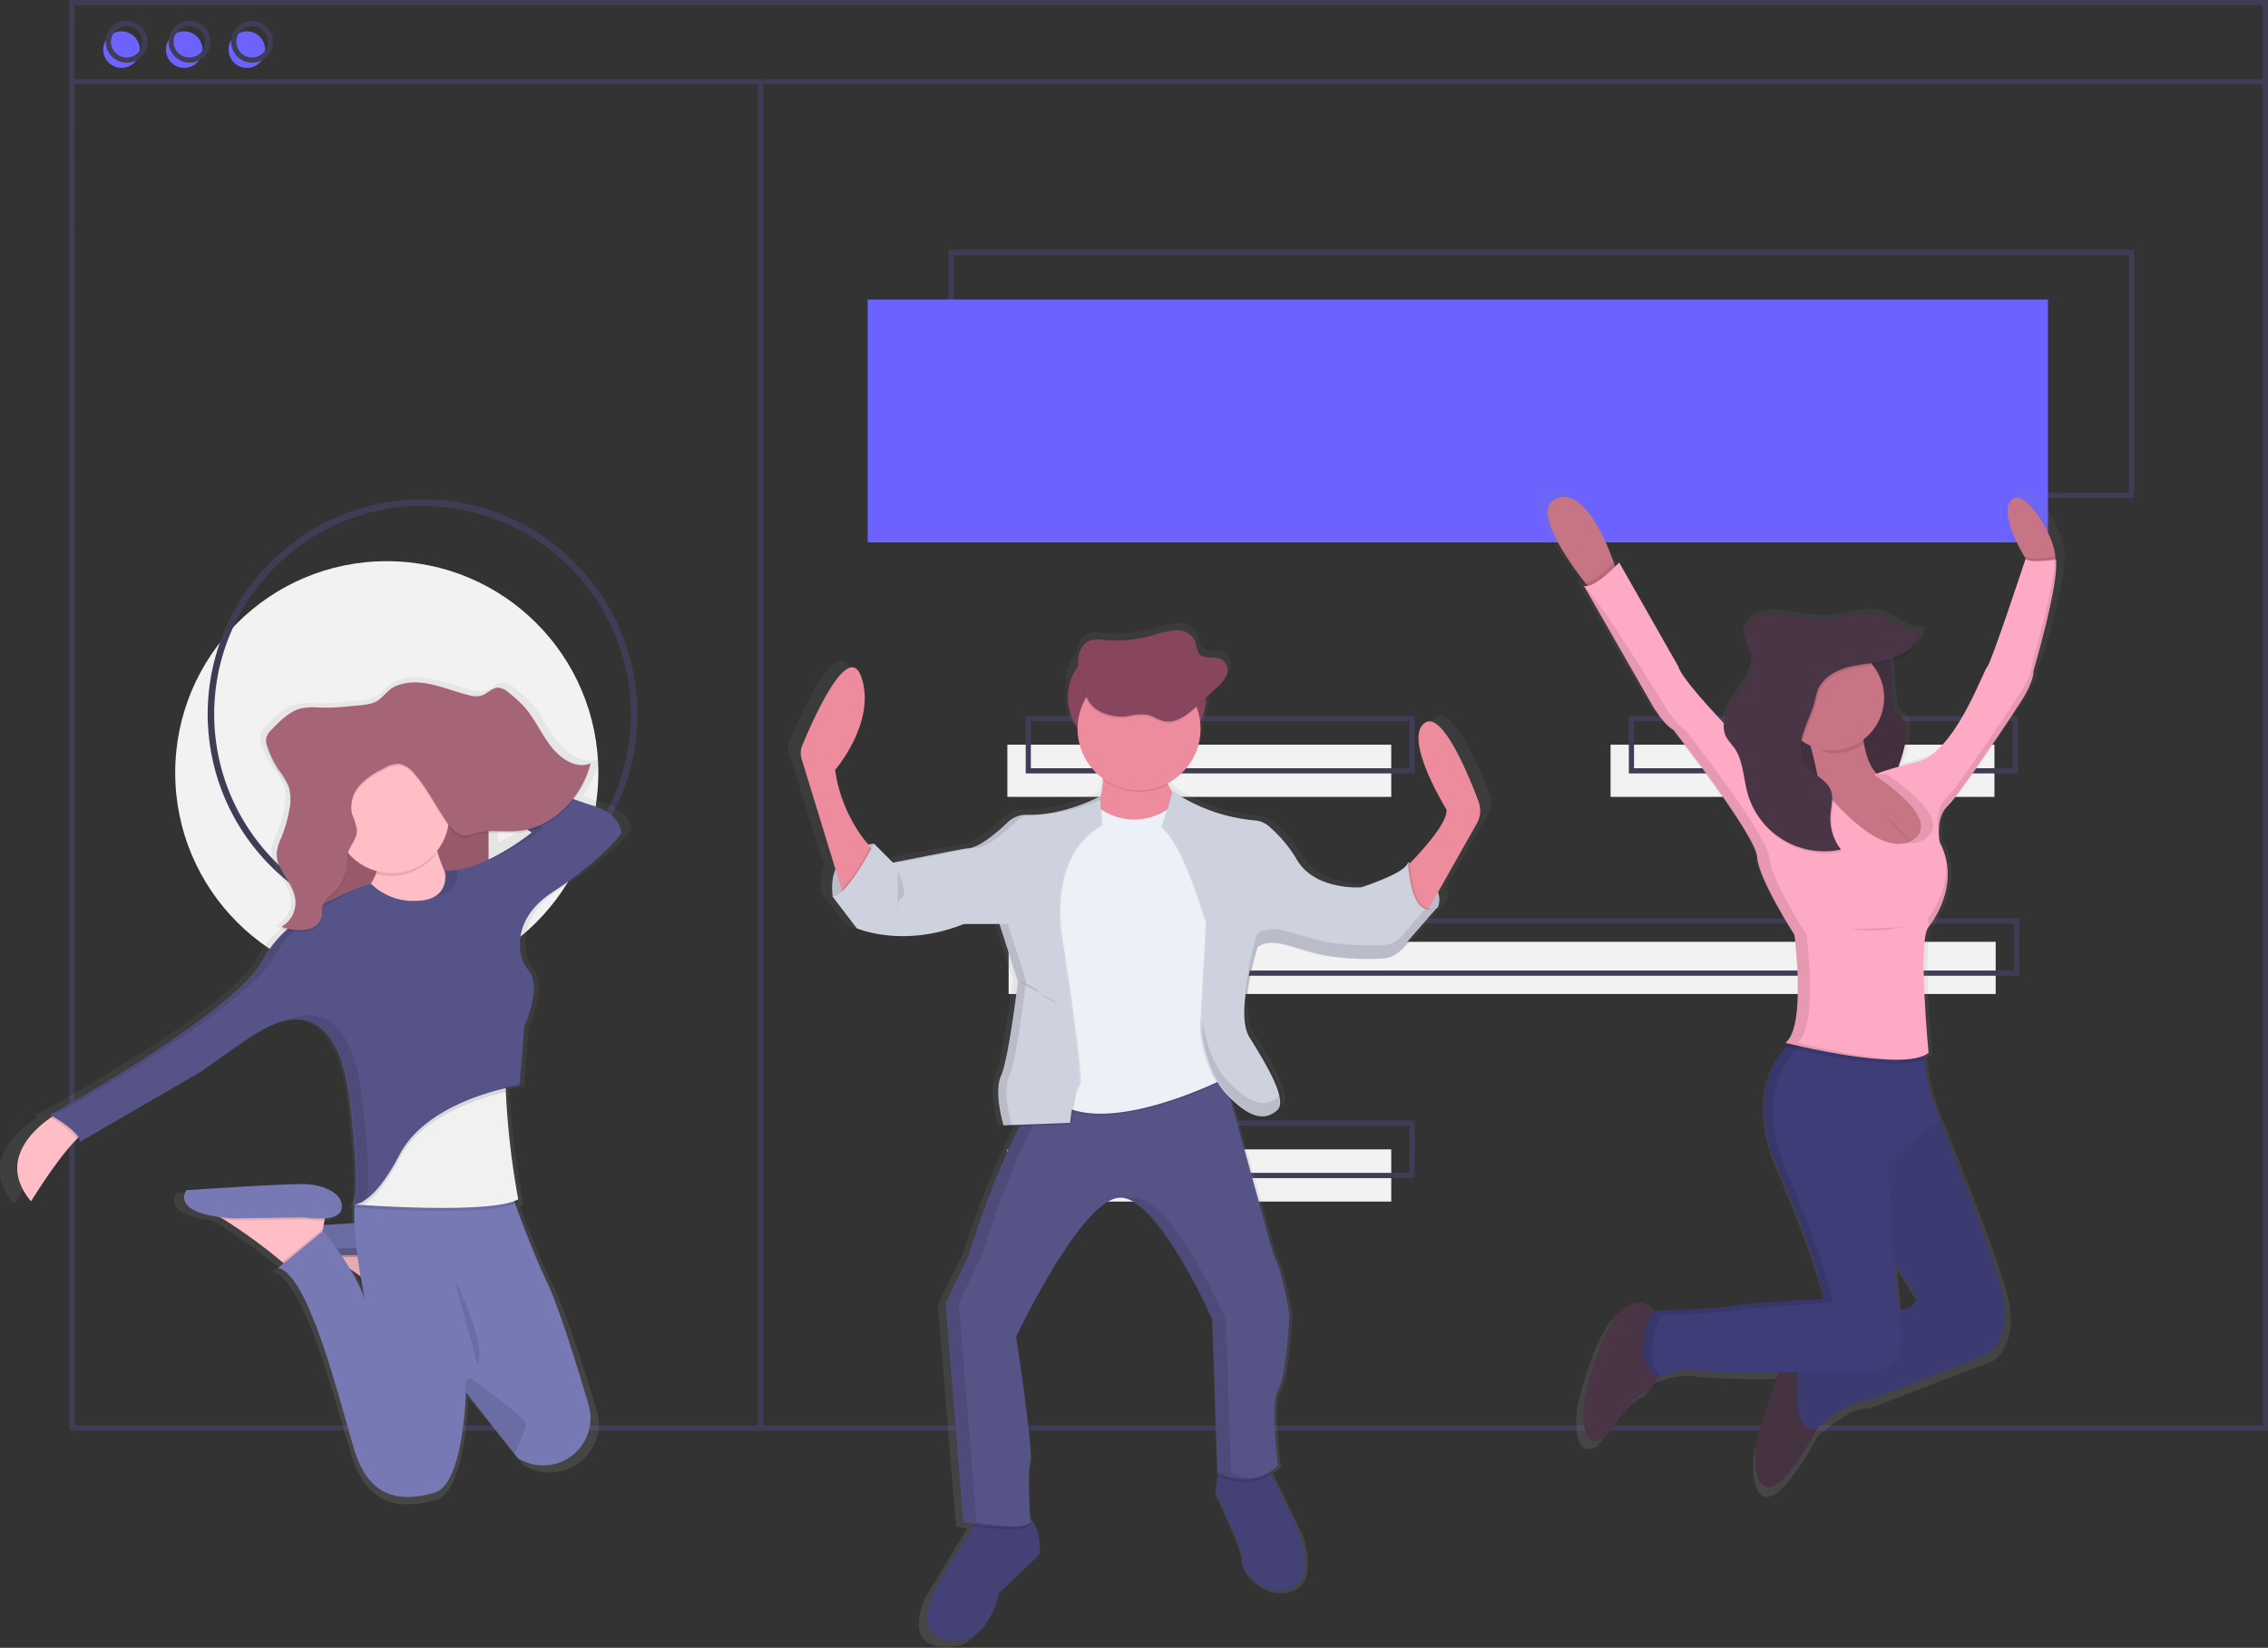 <svg id="Layer_1" data-name="Layer 1" xmlns="http://www.w3.org/2000/svg" xmlns:xlink="http://www.w3.org/1999/xlink" viewBox="0 0 344.98 250.7"><rect x="0" y="0" width="344.98" height="250.7" fill="#333333" stroke="none"/><defs><style>.cls-1{fill:#f2f2f2;}.cls-2{fill:#3f3d56;}.cls-3{fill:#6c63ff;}.cls-4{fill:url(#linear-gradient);}.cls-5{fill:#444176;}.cls-6,.cls-8{opacity:0.1;}.cls-22,.cls-6{isolation:isolate;}.cls-7{fill:#565387;}.cls-9{fill:#ced2df;}.cls-10{fill:#88455e;}.cls-11{fill:#ec8c9c;}.cls-12{fill:#ebf1f6;}.cls-13{fill:url(#linear-gradient-2);}.cls-14{fill:url(#linear-gradient-3);}.cls-15{fill:#ffbdc6;}.cls-16{fill:#7679b4;}.cls-17{fill:#a66477;}.cls-18{fill:#f2f1f2;}.cls-19{fill:#565388;}.cls-20{fill:url(#linear-gradient-4);}.cls-21{fill:#493545;}.cls-22{opacity:0.05;}.cls-23{fill:#3e3d77;}.cls-24{fill:#c77485;}.cls-25{fill:#ffaac4;}</style><linearGradient id="linear-gradient" x1="317.58" y1="-96.94" x2="317.58" y2="59" gradientTransform="matrix(1, 0, 0, -1, -125.1, 182.76)" gradientUnits="userSpaceOnUse"><stop offset="0" stop-color="gray" stop-opacity="0.25"/><stop offset="0.54" stop-color="gray" stop-opacity="0.12"/><stop offset="1" stop-color="gray" stop-opacity="0.1"/></linearGradient><linearGradient id="linear-gradient-2" x1="197.24" y1="-30.71" x2="197.24" y2="-30.62" xlink:href="#linear-gradient"/><linearGradient id="linear-gradient-3" x1="192.11" y1="-75.09" x2="192.11" y2="50.71" xlink:href="#linear-gradient"/><linearGradient id="linear-gradient-4" x1="418.17" y1="-73.99" x2="418.17" y2="79.33" xlink:href="#linear-gradient"/></defs><title>what-6</title><circle class="cls-1" cx="58.83" cy="117.56" r="32.18"/><path class="cls-2" d="M343.6,104.77H163.27V67H343.6ZM164.06,104H342.8V67.83H164.06Z" transform="translate(-18.98 -29)"/><rect class="cls-3" x="131.98" y="45.58" width="179.53" height="36.94"/><circle class="cls-3" cx="18.48" cy="7.55" r="2.78"/><circle class="cls-3" cx="28.02" cy="7.55" r="2.78"/><circle class="cls-3" cx="37.55" cy="7.55" r="2.78"/><path class="cls-2" d="M364,246.67H29.52V29H364Zm-333.65-.8H363.17V29.79H30.31Z" transform="translate(-18.98 -29)"/><rect class="cls-2" x="10.94" y="12.05" width="333.65" height="0.79"/><path class="cls-2" d="M38.26,38.53a3.18,3.18,0,1,1,3.17-3.17A3.17,3.17,0,0,1,38.26,38.53Zm0-5.56a2.39,2.39,0,1,0,2.38,2.39A2.39,2.39,0,0,0,38.26,33Z" transform="translate(-18.98 -29)"/><path class="cls-2" d="M47.79,38.53A3.18,3.18,0,1,1,51,35.36,3.18,3.18,0,0,1,47.79,38.53Zm0-5.56a2.39,2.39,0,1,0,2.38,2.39A2.38,2.38,0,0,0,47.79,33Z" transform="translate(-18.98 -29)"/><path class="cls-2" d="M57.32,38.53a3.18,3.18,0,1,1,3.18-3.17h0A3.17,3.17,0,0,1,57.32,38.53Zm0-5.56a2.39,2.39,0,1,0,2.39,2.39h0A2.4,2.4,0,0,0,57.32,33Z" transform="translate(-18.98 -29)"/><rect class="cls-2" x="115.29" y="12.45" width="0.79" height="205.13"/><rect class="cls-1" x="153.23" y="113.3" width="58.39" height="7.94"/><rect class="cls-1" x="244.98" y="113.3" width="58.39" height="7.94"/><path class="cls-2" d="M234.17,146.67H175v-8.74h59.18Zm-58.39-.79h57.59v-7.15H175.78Z" transform="translate(-18.98 -29)"/><rect class="cls-1" x="153.23" y="174.87" width="58.39" height="7.94"/><path class="cls-2" d="M234.17,208.24H175V199.5h59.18Zm-58.39-.8h57.59v-7.15H175.78Z" transform="translate(-18.98 -29)"/><rect class="cls-1" x="153.42" y="143.29" width="150.14" height="7.94"/><path class="cls-2" d="M326.12,177.45H175.18v-8.73H326.12ZM176,176.66H325.33v-7.15H176Z" transform="translate(-18.98 -29)"/><path class="cls-2" d="M325.92,146.67H266.74v-8.74h59.18Zm-58.39-.79h57.6v-7.15h-57.6Z" transform="translate(-18.98 -29)"/><path class="cls-2" d="M83.26,170.32a32.68,32.68,0,1,1,32.67-32.67A32.68,32.68,0,0,1,83.26,170.32Zm0-64.36a31.69,31.69,0,1,0,31.68,31.69A31.69,31.69,0,0,0,83.26,106Z" transform="translate(-18.98 -29)"/><path class="cls-4" d="M245.73,150.2c-1.61-4.19-5.76-14-8.49-12.09-3.45,2.47,3.45,13.39,3.45,13.39.2,2-3.68,6.17-5.76,8.25v-.26a.92.92,0,0,1-.09.23l-.18-.1a1.09,1.09,0,0,1-.24.45,4.26,4.26,0,0,0,0-.45c-.4,1.69-7.37,3.84-7.37,3.84h-.51c-1.94,0-7-.44-9.31-4.18a21,21,0,0,0-4.57-5.33,4,4,0,0,0-2.17-.82,27.91,27.91,0,0,1-12.72-4.37l-.19-.14,0,.12c-.25-.35-.49-.72-.71-1.1h0l-.11-.21a9.48,9.48,0,0,0,5.22-8.42v-.19a6.53,6.53,0,0,0,.86-3.23v-1.13l1.48-1.31a6,6,0,0,0,1.71-2.06,2.35,2.35,0,0,0,.18-1.05,1.85,1.85,0,0,0-.69-1.64c-1.13-.78-3,0-3.83-1.08-.38-.49-.31-1.16-.5-1.74a3.09,3.09,0,0,0-3-1.82,13,13,0,0,0-3.66.78,21.34,21.34,0,0,1-7.79.73,5.15,5.15,0,0,0-2.14.08,2.89,2.89,0,0,0-1.73,2,4.62,4.62,0,0,0-.17,1,6.5,6.5,0,0,0-1.63,4.3v2.9a6.43,6.43,0,0,0,1.56,4.21,9.43,9.43,0,0,0,3.94,6.88v.23l0,0a16,16,0,0,1-.41,2.66v-.19a27.35,27.35,0,0,1-10.93,2.87h-.62a4.19,4.19,0,0,0-3,1.13c-1.67,1.58-4.6,4.07-6.41,4.07-.37,0-9.88,1.85-11.45,2.16l-3-2.88-.09.17-.17-.17a7.93,7.93,0,0,0-1,.14,22.84,22.84,0,0,1-5.21-11.51s6.5-7.41,4.11-14.31c-2-5.89-7.67,6.72-9.26,10.53a3,3,0,0,0-.1,2.09l5.28,17a8.11,8.11,0,0,0-.42,4.14h-.06l3.85,4.94a20.32,20.32,0,0,0,7.43,1.22,26.18,26.18,0,0,0,9.7-1.86h.89l-.17.06h4.59l2.91,8.82c-.1.8-1.5,12-2.63,14.51a6.21,6.21,0,0,0-.45,2.63,20.15,20.15,0,0,0,.84,5.11l2.56-.1-.1.2a133.06,133.06,0,0,0-7.91,19.72l-3.72,7.53,2.79,33.79h.11l.21,0h0l1.35.19-.22.37-6.14,10.17s-4.38,9,5.31,7.28c0,0,3.58-1,5-7.16l6.37-6s.3-4-1.51-5.56c-.11-1.84-.4-7.19,0-8.48.54-1.56-2.26-19.5-2.26-19.5s10.09-20.92,16.2-21.44a3.46,3.46,0,0,1,1.32.17c5,1.64,11.11,13.78,12.9,17.56h0l.08.17v0l.07.15v0l.06.13v0l0,.12v0l.05.09v0l0,.07v0l0,.05v.07h0l0,0,.8,23.53h0l.08,0h0l-.07.49-.35,2.43s4.38,9.22,4.11,10.39,2.92,5.85,7.44,4.55,1.82-8.62,1.82-8.62l-4.34-9-.2-.4a8.5,8.5,0,0,0,1.23-.91s-1.33-9.62,0-11.7,1.72-11.56,1.72-11.56-.93-6.5-2.52-9.36l-6.68-23.83c2,1.86,3.56,2.59,4.86,2.54h.21a3.25,3.25,0,0,0,1.64-.41,4.85,4.85,0,0,0,.75-.53l.12-.12h0c1.86-1.56-2.12-7.67-4.38-11.3s.82-13,1.05-13.73a3.48,3.48,0,0,1,.64-.38,4,4,0,0,1,1.48-.32c2.16.07,4.82,1.32,8.12,1.94a38.15,38.15,0,0,0,6.92.54h.14c.92,0,1.76,0,2.44,0a4.25,4.25,0,0,0,1.77-.48h0a5.13,5.13,0,0,0,1.25-1l5.78-6.53-.15.07a3.23,3.23,0,0,0,0-2.29l6.11-10.55A4.05,4.05,0,0,0,245.73,150.2Z" transform="translate(-18.98 -29)"/><path class="cls-5" d="M177.12,265.46l-6.15,5.9c-1.41,6-4.87,7.05-4.87,7.05-9.36,1.66-5.13-7.16-5.13-7.16l5.93-10,.74-1.24s4.23-1.28,7-.51a2.31,2.31,0,0,1,1,.52C177.41,261.51,177.12,265.46,177.12,265.46Z" transform="translate(-18.98 -29)"/><path class="cls-5" d="M215.05,270.72c-4.36,1.28-7.43-3.33-7.16-4.49s-4-10.24-4-10.24l.33-2.39.31-2.22,7.16.51.67,1.42,4.2,8.83S219.41,269.44,215.05,270.72Z" transform="translate(-18.98 -29)"/><path class="cls-6" d="M175.71,261c-.67,1.16-6.14.57-8.8.21l.73-1.24s4.23-1.28,7.05-.51a2.44,2.44,0,0,1,1,.52C175.69,260.58,175.71,261,175.71,261Z" transform="translate(-18.98 -29)"/><path class="cls-6" d="M212.39,253.3c-3.66,2.44-7.57.59-8.15.29l.31-2.22,7.15.51Z" transform="translate(-18.98 -29)"/><path class="cls-7" d="M213.39,240.48c-1.28,2.05,0,11.53,0,11.53-4.23,3.85-9.23,1-9.23,1l-.75-23.2s-8.33-19.09-14.23-18.58-15.63,21.14-15.63,21.14,2.69,17.69,2.18,19.22,0,9,0,9c-.9,1.54-10.25,0-10.25,0l-2.69-33.32,3.57-7.43A131.08,131.08,0,0,1,174,200.39c1-2.17,1.73-3.5,1.73-3.5l6.81-1.42,22.14-4.59,8,29c1.54,2.82,2.43,9.22,2.43,9.22S214.67,238.43,213.39,240.48Z" transform="translate(-18.98 -29)"/><g class="cls-8"><path d="M206.21,253l-.75-23.2s-8.33-19.09-14.23-18.58a3,3,0,0,0-.77.17c5.75,1.91,12.95,18.41,12.95,18.41l.75,23.2a9.08,9.08,0,0,0,5.1.93A9.31,9.31,0,0,1,206.21,253Z" transform="translate(-18.98 -29)"/><path d="M167.51,260.6l-2.69-33.32,3.59-7.45A131.08,131.08,0,0,1,176,200.39c1-2.17,1.73-3.5,1.73-3.5l6.81-1.42,20.21-4.2-.11-.4-22.15,4.6-6.81,1.42s-.7,1.33-1.73,3.5a130.87,130.87,0,0,0-7.63,19.44l-3.59,7.43,2.69,33.32a48.5,48.5,0,0,0,8.14.66C171.56,261.13,169.53,260.91,167.51,260.6Z" transform="translate(-18.98 -29)"/></g><path class="cls-9" d="M151.93,157.37s-7.31.38-6.28,8.08l2,.25,3.07-3.33,1.54-2.81v-.64Z" transform="translate(-18.98 -29)"/><path class="cls-6" d="M151.93,157.37s-7.31.38-6.28,8.08l2,.25,3.07-3.33,1.54-2.81v-.64Z" transform="translate(-18.98 -29)"/><path class="cls-9" d="M233.19,160.19s6,3.2,4.48,6.92l-1.92.76-2.56-1.41-.38-3.33.26-2.31Z" transform="translate(-18.98 -29)"/><path class="cls-6" d="M233.19,160.19s6,3.2,4.48,6.92l-1.92.76-2.56-1.41-.38-3.33.26-2.31Z" transform="translate(-18.98 -29)"/><path class="cls-10" d="M189.36,127.13h5.13a8,8,0,0,1,7.94,7.94h0a8,8,0,0,1-7.94,8h-5.13a7.94,7.94,0,0,1-7.94-8h0A7.94,7.94,0,0,1,189.36,127.13Z" transform="translate(-18.98 -29)"/><path class="cls-11" d="M151.88,158.46l-4.49,7.16-.38-1.27-6.09-19.86a3,3,0,0,1,.09-2.06c1.54-3.75,7-16.2,9-10.38,2.3,6.78-4,14.09-4,14.09a22.68,22.68,0,0,0,5.36,11.74C151.67,158.26,151.88,158.46,151.88,158.46Z" transform="translate(-18.98 -29)"/><path class="cls-11" d="M232.23,161.54s7-6.67,6.78-9.36c0,0-6.67-10.76-3.33-13.18,2.63-1.93,6.64,7.79,8.19,11.92a4,4,0,0,1-.27,3.39l-8.42,14.92Z" transform="translate(-18.98 -29)"/><path class="cls-11" d="M186.6,143s1.28,8.2-2.43,11.28,10.64,3.06,10.64,3.06l5.12-4.75s-5.89-5.51-4.1-9.61Z" transform="translate(-18.98 -29)"/><path class="cls-6" d="M186.35,152.31a9,9,0,0,0,11-.51l9,18.58-.51,22.68s-18.58,9.61-26.27,3.72-1.28-9-1.28-9l-1.79-17.42,1.92-11.28s3.46-5.39,3.72-5.39S186.35,152.31,186.35,152.31Z" transform="translate(-18.98 -29)"/><path class="cls-12" d="M186.35,152.06a9,9,0,0,0,11-.52l9,18.59-.51,22.68s-18.59,9.61-26.28,3.72-1.28-9-1.28-9l-1.79-17.43,1.92-11.28s3.46-5.38,3.72-5.38S186.35,152.06,186.35,152.06Z" transform="translate(-18.98 -29)"/><path class="cls-6" d="M186.35,150.14a23.9,23.9,0,0,1-10.9,2.83,4,4,0,0,0-2.9,1.1c-1.61,1.56-4.44,4-6.2,4-.37,0-11.27,2.18-11.27,2.18l-2.89-2.88s-4.29,8.39-6.34,8l3.72,4.87s7.05,3.07,16.27-.64h5.39l2.81,8.71s-1.41,11.79-2.56,14.35.38,7.56.38,7.56l10.12-.37s.51-5,1.28-5.65-2.69-22.69-2.69-22.69-2.3-12.43,6.15-16.91Z" transform="translate(-18.98 -29)"/><path class="cls-6" d="M182.53,195.49a32.79,32.79,0,0,0-.79,4.62l-7.75.29c1-2.17,1.73-3.5,1.73-3.5Z" transform="translate(-18.98 -29)"/><path class="cls-6" d="M151.88,158.46l-4.49,7.16-.38-1.27a33.07,33.07,0,0,0,4.35-6.48A6.32,6.32,0,0,0,151.88,158.46Z" transform="translate(-18.98 -29)"/><path class="cls-9" d="M186.35,150.14s-5.49,3-11.16,2.83a4,4,0,0,0-2.89,1.1c-1.62,1.56-4.45,4-6.2,4-.38,0-11.28,2.18-11.28,2.18l-2.89-2.89s-4.3,8.4-6.35,8l3.72,4.87s7,3.08,16.27-.64H171l2.82,8.71s-1.41,11.79-2.57,14.36.38,7.56.38,7.56l10.12-.38s.52-5,1.28-5.65-2.69-22.68-2.69-22.68-2.3-12.43,6.16-16.92Z" transform="translate(-18.98 -29)"/><path class="cls-6" d="M197.37,149.36a24.93,24.93,0,0,0,12.21,4.45,3.67,3.67,0,0,1,2.09.81,20.14,20.14,0,0,1,4.41,5.27c2.82,4.62,9.74,4.1,9.74,4.1s6.73-2.11,7.11-3.76c0,0,.19,9,4.42,6.85l-5.56,6.41a4,4,0,0,1-2.81,1.36,41.18,41.18,0,0,1-8.79-.49c-4.61-.9-7.94-3.07-10.37-1.15,0,0-3.21,10-1,13.58s6,9.61,4.23,11.15-4,1.41-7.56-2.3-4-10-4-10l.89-16.14s-3.46-12.18-6.78-14.61Z" transform="translate(-18.98 -29)"/><path class="cls-6" d="M237.86,166.92l-5.58,6.44a3.86,3.86,0,0,1-1.34,1h0a3.85,3.85,0,0,1-1.46.34,40.46,40.46,0,0,1-8.79-.48c-4.31-.84-7.51-2.8-9.9-1.48a3.64,3.64,0,0,0-.48.32s-3.2,10-1,13.58,6,9.61,4.23,11.16a4.4,4.4,0,0,1-1,.65c-1.62.72-3.62.09-6.56-3-3.59-3.72-4-10-4-10l.9-16.15s-3.46-12.18-6.78-14.61l1.46-5.25a26.69,26.69,0,0,0,12.29,4.31,3.74,3.74,0,0,1,2.09.81,20.34,20.34,0,0,1,4.41,5.28c2.82,4.61,9.74,4.1,9.74,4.1a37.25,37.25,0,0,0,4.84-1.93h0a7.21,7.21,0,0,0,2.26-1.51,1.11,1.11,0,0,0,.25-.45S233.63,169.1,237.86,166.92Z" transform="translate(-18.98 -29)"/><path class="cls-9" d="M237.61,167.05,232,173.49a3.87,3.87,0,0,1-1.09.88h0a4,4,0,0,1-1.71.47,40.42,40.42,0,0,1-8.78-.49c-4.17-.81-7.29-2.66-9.64-1.6a3.24,3.24,0,0,0-.76.45s-3.2,10-1,13.58,6,9.61,4.23,11.15a4.19,4.19,0,0,1-.75.52c-1.66.92-3.71.38-6.82-2.82-3.59-3.72-4-10-4-10l.89-16.14s-3.46-12.18-6.78-14.61l1.54-5.51.18.12a26.54,26.54,0,0,0,12.28,4.32,3.68,3.68,0,0,1,2.09.81,20.14,20.14,0,0,1,4.42,5.27c2.81,4.62,9.73,4.11,9.73,4.11a38.26,38.26,0,0,0,4.85-1.93h0c1.17-.6,2.12-1.25,2.26-1.84v.32C233.3,162.11,233.86,169,237.61,167.05Z" transform="translate(-18.98 -29)"/><path class="cls-6" d="M196,143.15h-9.42a23.56,23.56,0,0,1,.17,4.52,9.7,9.7,0,0,0,10,.72C195.75,146.71,195.2,144.82,196,143.15Z" transform="translate(-18.98 -29)"/><circle class="cls-11" cx="173.26" cy="110.88" r="9.35"/><path class="cls-6" d="M190.3,138.22a9.72,9.72,0,0,1,3.11-.29c.94.19,1.73.83,2.67,1,1.8.37,3.47-1,4.83-2.19l2.94-2.67a6.11,6.11,0,0,0,1.66-2,2,2,0,0,0-.5-2.39c-1.07-.76-2.92,0-3.7-1.07a5.63,5.63,0,0,1-.48-1.71,3,3,0,0,0-2.88-1.8,12.73,12.73,0,0,0-3.54.76,20.37,20.37,0,0,1-7.53.71,4.77,4.77,0,0,0-2.06.08,2.91,2.91,0,0,0-1.68,2c-.58,2.05.42,5.35,1.41,7.19S188.31,138.46,190.3,138.22Z" transform="translate(-18.98 -29)"/><path class="cls-10" d="M190.3,138a10,10,0,0,1,3.11-.29c.94.19,1.73.84,2.67,1,1.8.38,3.47-.95,4.83-2.18l2.94-2.68a6,6,0,0,0,1.66-2,2,2,0,0,0-.5-2.39c-1.07-.75-2.92,0-3.7-1.07a5.55,5.55,0,0,1-.48-1.71,3,3,0,0,0-2.88-1.79,12.71,12.71,0,0,0-3.54.75,20.38,20.38,0,0,1-7.53.72,4.77,4.77,0,0,0-2.06.07,2.92,2.92,0,0,0-1.68,2c-.58,2,.42,5.35,1.41,7.18S188.31,138.19,190.3,138Z" transform="translate(-18.98 -29)"/><path class="cls-6" d="M174,178.39a5.32,5.32,0,0,1,3.08,1.54,5.48,5.48,0,0,0,2.81,1.66" transform="translate(-18.98 -29)"/><path class="cls-6" d="M155.53,161.47s1.67,3.74.64,4.11-.64,3.08-.64,3.08" transform="translate(-18.98 -29)"/><g class="cls-8"><path d="M156.1,160.19S167,158,167.37,158c1.76,0,4.58-2.45,6.2-4a4,4,0,0,1,1.75-1h-.14a4,4,0,0,0-2.89,1.11c-1.62,1.55-4.45,4-6.2,4-.3,0-7.27,1.38-10.1,1.94Z" transform="translate(-18.98 -29)"/><path d="M186.36,150.68v-.48a27.27,27.27,0,0,1-8.35,2.67A26,26,0,0,0,186.36,150.68Z" transform="translate(-18.98 -29)"/><path d="M172.89,200.17s-1.53-5-.37-7.56,2.56-14.35,2.56-14.35l-2.81-8.71h-5.4l-.33.12H171l2.81,8.72s-1.41,11.79-2.57,14.35.38,7.56.38,7.56l10.12-.37v-.08Z" transform="translate(-18.98 -29)"/></g><g class="cls-8"><path d="M213.39,195.88a4.93,4.93,0,0,1-.76.53c-1.65.91-3.7.37-6.81-2.83-2.85-3-3.68-7.54-3.9-9.27l-.08,1.32s.38,6.28,4,10c3.11,3.21,5.16,3.74,6.81,2.82a4.27,4.27,0,0,0,.76-.52c.54-.46.57-1.33.28-2.42A1.13,1.13,0,0,1,213.39,195.88Z" transform="translate(-18.98 -29)"/><path d="M235.79,167.24l-3.62,4.19a4,4,0,0,1-1.09.88h0a4.09,4.09,0,0,1-1.71.47,41.18,41.18,0,0,1-8.79-.49c-4.16-.81-7.28-2.66-9.64-1.6a2.88,2.88,0,0,0-.75.45s-2.07,6.45-1.75,10.85a42.19,42.19,0,0,1,1.75-8.81,3.14,3.14,0,0,1,.75-.44c2.36-1.06,5.48.79,9.64,1.6a41.18,41.18,0,0,0,8.79.49,4.09,4.09,0,0,0,1.71-.47h0a4,4,0,0,0,1.09-.87l5.57-6.43A2.2,2.2,0,0,1,235.79,167.24Z" transform="translate(-18.98 -29)"/></g><path class="cls-13" d="M72,213.38a.29.29,0,0,0,.34.05A1,1,0,0,1,72,213.38Z" transform="translate(-18.98 -29)"/><path class="cls-14" d="M110.36,151c-.68-.19-1.65-.51-2.81-.92a14.8,14.8,0,0,0,2.6-5.24l-.1,0a3.57,3.57,0,0,0,.1-.35c-2.23.91-4.7-.63-6.28-2.6s-2.64-4.42-4.36-6.24a19.87,19.87,0,0,0-2.31-2,3.2,3.2,0,0,0-1.68-.82c-1,0-1.79,1-2.76,1.24a3.72,3.72,0,0,1-1.93-.07c-2.49-.57-4.89-1.63-7.44-1.91a8.72,8.72,0,0,0-4,.46c-1.28.48-1.86,1.45-2.9,2.23s-3.34.81-4.65,1A33.6,33.6,0,0,1,67,136a11.09,11.09,0,0,0-2.76.1c-1.91.42-3.44,1.94-4.88,3.39a2.49,2.49,0,0,0-.8,1.26,1.48,1.48,0,0,0,0,.42,2.63,2.63,0,0,0,.19,1.11,14.44,14.44,0,0,0,1.85,3.68,10.83,10.83,0,0,1,1.6,2.62,5.06,5.06,0,0,1,.24,1.5,9.67,9.67,0,0,1-.17,1.62A20.32,20.32,0,0,1,61,156a7.75,7.75,0,0,0-.72,2.26,3.84,3.84,0,0,0,0,.48c-.09,2.49,2.41,4.27,2.9,6.75A3.89,3.89,0,0,1,61,169.73a2,2,0,0,0,.34.12A2.9,2.9,0,0,1,61,170q.35.14.72.24a16.84,16.84,0,0,0-3.66,4.52c-4.36,8.11-33.88,24-33.88,24l.44.25-.35.23c-2.56,1.7-8.55,6.66-3.13,12.92,0,0,4.23-6.67,7.19-9.52.13-.13.26-.24.38-.35a.86.86,0,0,1,.11.68l19.41-10.9s6.9-4.83,8.82-5.92a15.66,15.66,0,0,1,4.37-1.88l-.22.09a8.75,8.75,0,0,1,2.22-.32c3.44.06,7.16,2.57,8.39,12.54,1.64,13.34.88,15.75.35,16.07a.63.63,0,0,1-.19,0l0,0-.21,0a.31.31,0,0,0,.29.07.26.26,0,0,0,.21,0h0a1.13,1.13,0,0,0,.26,0c0,.12,0,.25,0,.38s-.16.07,0,.08h0a21.69,21.69,0,0,0,0,2.42l-4.9.29.13-.71.06-.31c1.31-.11,2.55-.49,2.7-1.55.32-2.34-2.88-3.59-5.61-3.74s-19.09.93-19.09.93-2.45,3.18,5.33,4.15l.72.37a87.19,87.19,0,0,1,9.16,6.51l.28.22-.89.73c4.81,1.08,9.46,19.47,12,27.87s8.17,8.1,12.83,6.85c4.36-1.16,4.89-13.82,5-15.41v-.16l7.75,9.57.59.73c.22.12.45.23.67.33,5.87,2.79,12.35-2.56,10.51-8.66s-4.76-15.25-6.69-19.1c-1.62-3.22-3.7-8.57-5-11.92a2.65,2.65,0,0,0,.48-.23l-.08-.42.08,0a116.42,116.42,0,0,1-2-16.58v-.6c1.4-.32,2.29-.44,2.29-.44l0-.3-.16,0,.78-8.92s2.86-6.1.67-8.63A5.38,5.38,0,0,1,99,173.8c-.37-2.33,0-6.22,5.11-9.45,7.86-5,10.92-9,10.92-9S115.17,152.4,110.36,151Zm-15.61,6.19v-4.12c1.46-.07,3,.1,4.41,0a11,11,0,0,0,2.13-.36l.35.25A38,38,0,0,1,94.75,157.17ZM72.47,221.83l1.72,1.23c.36,2,.67,3.47.69,3.58A28.45,28.45,0,0,0,72.47,221.83Z" transform="translate(-18.98 -29)"/><path class="cls-15" d="M84.92,218.44l-.34,1.84-.26,1.41-.47,2.58-4.6,3.22-1.1-.91a80.24,80.24,0,0,0-8.77-6.41,9.86,9.86,0,0,0-2.4-1.11Z" transform="translate(-18.98 -29)"/><path class="cls-6" d="M84.92,218.44l-.34,1.84a14,14,0,0,1-3-.15l-10.74.15-1.43-.11A9.76,9.76,0,0,0,67,219.06Z" transform="translate(-18.98 -29)"/><path class="cls-16" d="M81.55,219.83s5.37.92,5.67-1.38-2.76-3.52-5.36-3.69-18.26.92-18.26.92-2.76,3.69,7.21,4.3Z" transform="translate(-18.98 -29)"/><path class="cls-6" d="M84.92,218.44l-.34,1.84-.26,1.41-.47,2.58-4.6,3.22-1.1-.91a80.24,80.24,0,0,0-8.77-6.41,9.86,9.86,0,0,0-2.4-1.11Z" transform="translate(-18.98 -29)"/><path class="cls-6" d="M84.92,218.44l-.34,1.84a14,14,0,0,1-3-.15l-10.74.15-1.43-.11A9.76,9.76,0,0,0,67,219.06Z" transform="translate(-18.98 -29)"/><path class="cls-6" d="M81.55,219.83s5.37.92,5.67-1.38-2.76-3.52-5.36-3.69-18.26.92-18.26.92-2.76,3.69,7.21,4.3Z" transform="translate(-18.98 -29)"/><rect class="cls-17" x="46.23" y="115.18" width="28.08" height="33.29"/><rect class="cls-6" x="46.23" y="115.18" width="28.08" height="33.29"/><path class="cls-15" d="M32.3,201.18a4.47,4.47,0,0,0-1.71,1.21c-2.84,2.8-6.89,9.38-6.89,9.38-5.18-6.17.56-11.05,3-12.73.59-.4,1-.62,1-.62Z" transform="translate(-18.98 -29)"/><path class="cls-15" d="M84.62,154.69s1.38,9.67,6.13,12-6.13,6.6-6.13,6.6l-14.89-5.53s8.44-2.76,6.75-10.89Z" transform="translate(-18.98 -29)"/><path class="cls-15" d="M68.67,212.84l-.33,1.84-.26,1.41-.48,2.58L63,221.89,61.9,221a81.4,81.4,0,0,0-8.76-6.4,9.76,9.76,0,0,0-2.41-1.11Z" transform="translate(-18.98 -29)"/><path class="cls-6" d="M68.67,212.84l-.33,1.84a14,14,0,0,1-3-.15l-10.74.15-1.43-.11a9.79,9.79,0,0,0-2.41-1.12Z" transform="translate(-18.98 -29)"/><path class="cls-16" d="M65.28,214.22s5.38.92,5.68-1.38-2.76-3.53-5.37-3.68-18.26.92-18.26.92-2.76,3.68,7.21,4.29Z" transform="translate(-18.98 -29)"/><path class="cls-6" d="M68.06,216.1l-.47,2.57L63,221.89s-.41-.35-1.1-.91L68,216Z" transform="translate(-18.98 -29)"/><path class="cls-16" d="M98.43,251.22l-.64-.33-.56-.71-7.41-9.42v.16c0,1.57-.58,14-4.75,15.19-4.45,1.22-9.82,1.53-12.27-6.76S65.89,223,61.29,221.89l6.82-5.6s4.52,5.28,6.37,10.35c-.07-.32-3.19-14.9-.61-17.48H96.26s3.46,9.85,5.84,14.73c1.84,3.79,4.61,12.75,6.4,18.81A7.2,7.2,0,0,1,98.43,251.22Z" transform="translate(-18.98 -29)"/><path class="cls-6" d="M97.81,211.92c-3.46,2-18.64,1.21-23.59.88l-1.35-.1c-.15,0,0-.08,0-.08l.14-1.4,3.68-9.35,19.72-11.42a17.13,17.13,0,0,0-.5,5.15A120.5,120.5,0,0,0,97.81,211.92Z" transform="translate(-18.98 -29)"/><path class="cls-18" d="M97.81,211.46c-3.46,2-18.64,1.21-23.59.88l-1.35-.09h-.22l.24-.07,1.22-.32,2.6-10.43L96.43,190a17.13,17.13,0,0,0-.5,5.15A120.5,120.5,0,0,0,97.81,211.46Z" transform="translate(-18.98 -29)"/><path class="cls-6" d="M95.93,195.14c-4,.92-12.83,3.64-16.22,10.17-2.26,4.36-4.15,6.23-5.49,7l-1.34-.1,0-.08,1.21-.32,2.61-10.44L96.43,190A17.5,17.5,0,0,0,95.93,195.14Z" transform="translate(-18.98 -29)"/><path class="cls-6" d="M27.69,198.42l4.61,2.76a4.47,4.47,0,0,0-1.71,1.21c-.38-1.13-2.8-2.68-3.89-3.34C27.29,198.64,27.69,198.42,27.69,198.42Z" transform="translate(-18.98 -29)"/><path class="cls-6" d="M72.07,212.42a.29.29,0,0,1-.33,0A1.24,1.24,0,0,0,72.07,212.42Z" transform="translate(-18.98 -29)"/><path class="cls-19" d="M82.47,166.05a9.12,9.12,0,0,1-7.06-2.61S63.13,167,59,175s-32.37,23.62-32.37,23.62,4.89,2.77,4.44,4.15L49.63,192s6.59-4.76,8.44-5.83,12-7.67,14.11,10.28,0,15.82,0,15.82,3.07,1.07,7.54-7.53S98,194.13,98,194.13l.75-9s2.74-6,.64-8.5a5.28,5.28,0,0,1-1.23-2.6c-.35-2.29,0-6.12,4.9-9.31,7.53-4.89,10.43-8.9,10.43-8.9s.16-2.91-4.45-4.29-23.32-8.9-23.32-8.9l-.61,2.61,14.73,10.43s-7.37,6-13.19,5.84C86.61,161.44,87.68,165.89,82.47,166.05Z" transform="translate(-18.98 -29)"/><path class="cls-6" d="M85.31,158.9a30.23,30.23,0,0,1-.85-3.77l-8.13,2.17a8.9,8.9,0,0,1-.19,4.69,8.77,8.77,0,0,0,9.17-3.09Z" transform="translate(-18.98 -29)"/><circle class="cls-15" cx="59.58" cy="124.08" r="8.75"/><path class="cls-6" d="M83.2,133.19c2.43.27,4.74,1.31,7.13,1.88a3.48,3.48,0,0,0,1.84.07c.93-.29,1.68-1.26,2.64-1.23a2.8,2.8,0,0,1,1.6.81,18.84,18.84,0,0,1,2.21,2c1.65,1.79,2.67,4.2,4.18,6.14s3.87,3.46,6,2.57c-1.45,5.65-6.22,10-11.36,10.32-2.06.14-4.15-.29-6.15.31a5.18,5.18,0,0,1-1.55.38c-1.13,0-2.06-1-2.78-2.07-1.67-2.41-3-5.13-4.9-7.32a4,4,0,0,0-2.23-1.55,4.12,4.12,0,0,0-2.47.7,11.66,11.66,0,0,0-3.62,2.51,5,5,0,0,0-1.22,4.41,10.93,10.93,0,0,1,.76,2.46c0,1.4-1.22,2.42-1.46,3.77a12.36,12.36,0,0,0-.06,1.72,7,7,0,0,1-2.6,4.55A3.31,3.31,0,0,0,68,167.24c-.1.48,0,1-.07,1.47a2.67,2.67,0,0,1-2.45,2,7.15,7.15,0,0,1-3.69-.44,4.22,4.22,0,0,0,2.06-4.52c-.47-2.49-3-4.27-2.76-6.81a7.66,7.66,0,0,1,.69-2.24A20.32,20.32,0,0,0,63,152.43a7.2,7.2,0,0,0-.07-3.39,10.65,10.65,0,0,0-1.53-2.58,14.72,14.72,0,0,1-1.77-3.63,2.56,2.56,0,0,1-.17-1.19,2.5,2.5,0,0,1,.76-1.25c1.37-1.43,2.84-2.93,4.66-3.34a10.15,10.15,0,0,1,2.64-.1,32.19,32.19,0,0,0,4.6-.2c1.25-.15,3.39-.13,4.45-.95s1.55-1.71,2.77-2.2A8.14,8.14,0,0,1,83.2,133.19Z" transform="translate(-18.98 -29)"/><path class="cls-6" d="M88.07,223.51s5.06,10,3.53,13" transform="translate(-18.98 -29)"/><path class="cls-6" d="M97.25,250.18l-7.42-9.42v.16s-.43-3,1-2c3.09,2.23,8,5.9,8.15,6.53S98,248.62,97.25,250.18Z" transform="translate(-18.98 -29)"/><g class="cls-8"><path d="M86.76,161.44s.62,2.59-1.4,3.89a3.49,3.49,0,0,0,3.16-4A9.48,9.48,0,0,1,86.76,161.44Z" transform="translate(-18.98 -29)"/><path d="M28.46,198s28.23-15.65,32.38-23.63c3-5.72,10.13-9.15,13.93-10.64-2.77.93-12.11,4.5-15.63,11.26-4.14,8-32.37,23.62-32.37,23.62Z" transform="translate(-18.98 -29)"/><path d="M92.25,160.22a33.47,33.47,0,0,0,9.39-5.22L86.91,144.56l.34-1.43-1.41-.56-.61,2.6L100,155.61A35.47,35.47,0,0,1,92.25,160.22Z" transform="translate(-18.98 -29)"/><path d="M92.34,195.58a37.35,37.35,0,0,1,5.78-1.46l0-.3A40.78,40.78,0,0,0,92.34,195.58Z" transform="translate(-18.98 -29)"/><path d="M74.49,211.65h-.13a.27.27,0,0,1-.33,0,.93.93,0,0,0,.33,0c.5-.29,1.26-2.58-.33-15.84-1.69-14.16-8.35-13.05-12-11.42,3.72-1,8.85-.14,10.3,12,1.59,13.26.83,15.56.33,15.85A3.4,3.4,0,0,0,74.49,211.65Z" transform="translate(-18.98 -29)"/><path d="M72.67,212.27a1.24,1.24,0,0,1-.33,0A.29.29,0,0,0,72.67,212.27Z" transform="translate(-18.98 -29)"/></g><path class="cls-17" d="M83.2,132.89c2.43.27,4.74,1.32,7.13,1.88a3.48,3.48,0,0,0,1.84.07c.93-.28,1.68-1.25,2.64-1.22a2.74,2.74,0,0,1,1.6.81,17.9,17.9,0,0,1,2.21,2c1.65,1.79,2.67,4.2,4.18,6.14s3.87,3.46,6,2.57c-1.45,5.65-6.22,10-11.36,10.32-2.06.14-4.15-.29-6.15.32a5.48,5.48,0,0,1-1.55.37c-1.13,0-2.06-1.05-2.78-2.07-1.67-2.4-3-5.13-4.9-7.32a4,4,0,0,0-2.23-1.54,4,4,0,0,0-2.47.69,11.66,11.66,0,0,0-3.62,2.51,5,5,0,0,0-1.22,4.41,11,11,0,0,1,.76,2.47c0,1.39-1.22,2.41-1.46,3.76a12.42,12.42,0,0,0-.06,1.72,7,7,0,0,1-2.6,4.56A3.24,3.24,0,0,0,68,166.94c-.1.48,0,1-.07,1.48a2.66,2.66,0,0,1-2.45,2,7,7,0,0,1-3.69-.43,4.23,4.23,0,0,0,2.06-4.52c-.47-2.49-3-4.28-2.76-6.82a7.66,7.66,0,0,1,.69-2.24A20.15,20.15,0,0,0,63,152.13a7.2,7.2,0,0,0-.07-3.39,10.65,10.65,0,0,0-1.53-2.58,14.83,14.83,0,0,1-1.77-3.62,2.58,2.58,0,0,1-.17-1.2,2.5,2.5,0,0,1,.76-1.25c1.37-1.43,2.84-2.93,4.66-3.34a10.15,10.15,0,0,1,2.64-.1,30.8,30.8,0,0,0,4.6-.2c1.25-.14,3.39-.13,4.45-.95s1.55-1.71,2.77-2.19A8.14,8.14,0,0,1,83.2,132.89Z" transform="translate(-18.98 -29)"/><path class="cls-20" d="M333,113.25h0v-.13a.39.39,0,0,0,0-.15h-.06v-.31c-.15-3.49-5-10.93-6.92-8.76-1.69,1.91.87,6.73,2.17,8.9l.12.2-.07,0s-5.39,16.07-6,16.7-5.07,13.27-10.92,14.69c-1.16.28-2.12.53-2.92.76l.06-.22a23.16,23.16,0,0,0,1-3.77c.19-1.37,0-3-.69-3.7-.34-.33-.76-.37-1-.9a4.2,4.2,0,0,1-.28-1.45l-.5-6.1.35-.1c2.09-.67,4.12-2.26,4.36-4.4l-.22.07c0-.12.05-.25.06-.38-1.76.7-3.39-1.13-5.08-1.94-2.8-1.37-6-.08-8.87.23-3.26.36-6.37-1-9.7-.75-1.82.14-3.84,1.37-3.74,3.16.06,1,.75,1.81,1,2.75.72,2.28-.89,4.57-2.29,6.51a9.72,9.72,0,0,0-2,4.34c-3.24-3.39-6.75-7.31-7.16-8.78l-9.38-16.08-.58.59c-.06-.18-.12-.38-.2-.59-1.2-3.35-4.59-11.48-8.89-10s1.79,9.83,4.43,13.15l.38.46a1.27,1.27,0,0,1-.67,0l10.46,17.95s1.9,3.43,3.65,4.37c0,0,13,16.39,13.16,19.67s5.84,12,5.84,12,1.91,14.2-1.42,16.7H291c-.16.15-.32.32-.49.51C288,191.14,284.89,197,289.2,207c6.34,14.69,7.29,20.45,7.29,20.45s-12.05.62-14.43,1.09c-2.1.42-10.27.71-12.14.76-.66-.78-2.63-2.5-5.29,0-3.33,3.12-5.71,13.56-5.71,13.56s-1.27,8.43,3,6.24c0,0,5.08-7,6.5-7.34.71-.15,1.46-1.2,2-2.2l0,0h0s.17-.08.4-.17h0c1.06-.42,4-1.42,6.25-.92a115.38,115.38,0,0,0,12.27.32c-1.27,3.05-3.55,10.93-3.55,10.93s-1,7.34,2.21,7c2.26-.23,5.72-6,7.53-9.3,1.31-1,5.07-4.4,7.85-4.14l18.7-7.18s4.44-2.5,2.06-10.77c-1.88-6.58-7.24-20-9.36-25.29h0l-.06-.14-.82-2h0a31,31,0,0,1-1.7-7.42c0-.2,0-.41,0-.61a3.3,3.3,0,0,0,.73-.42s-1.74-17.64,0-19.51h0l0,0h0v0h0l0,0h0l.07-.09h0l.08-.1h0c.1-.13.21-.28.34-.47h0a12.89,12.89,0,0,0,2.32-8.74h0c0-.17-.05-.34-.08-.51h0a10.73,10.73,0,0,0-1.08-3.06,7.13,7.13,0,0,1-.14-1.21V154.6a4.51,4.51,0,0,1,.05-.54V154a.52.52,0,0,1,0-.21v-.09a1.77,1.77,0,0,1,0-.2v-.07c0-.09.05-.18.08-.27v-.05l.07-.22,0-.09.07-.18,0-.09a1.86,1.86,0,0,1,.1-.2l0-.06.15-.24,0-.07.12-.17.06-.08.14-.16.06-.07a2.08,2.08,0,0,1,.21-.21c2.06-1.88,11.25-15.76,11.25-15.76s2.22-3.13,2.22-5.15C329.45,130.3,333.37,117.23,333,113.25ZM308.29,229.94c-.23-2.14-.46-4.79-.66-7.53l3.58,5.59S310.87,229.7,308.29,229.94Z" transform="translate(-18.98 -29)"/><path class="cls-21" d="M270.89,228.76s-2.14-3.39-5.37-.31S260,241.8,260,241.8s-1.23,8.29,2.92,6.13c0,0,4.89-6.9,6.29-7.21s2.91-4.14,2.91-4.14Z" transform="translate(-18.98 -29)"/><path class="cls-21" d="M293.91,237s-2.92-1.38-3.84-.3-4,11.81-4,11.81-.92,7.06,2.15,6.75,8.44-11.36,8.44-11.36Z" transform="translate(-18.98 -29)"/><path class="cls-22" d="M293.91,237s-2.92-1.38-3.84-.3-4,11.81-4,11.81-.92,7.06,2.15,6.75,8.44-11.36,8.44-11.36Z" transform="translate(-18.98 -29)"/><path class="cls-23" d="M304,216.17l6.6,10.28s-.46,2.31-4.45,1.85l-13.65,8.59s-1.19,10.46,2.6,9.51c.62-.15,4.9-4.6,8-4.29l18.11-7.06s4.29-2.46,2-10.59-9.91-27-9.91-27l-12,6.73Z" transform="translate(-18.98 -29)"/><path class="cls-22" d="M304,216.17l6.6,10.28s-.46,2.31-4.45,1.85l-13.65,8.59s-1.19,10.46,2.6,9.51c.62-.15,4.9-4.6,8-4.29l18.11-7.06s4.29-2.46,2-10.59-9.91-27-9.91-27l-12,6.73Z" transform="translate(-18.98 -29)"/><path class="cls-23" d="M308.18,231.36c.92,5.83-4.3,6.29-4.3,6.29s-23.47.46-26.23-.15-6.45,1.07-6.45,1.07c-4.76-2.91-.92-10.12-.92-10.12s9.82-.31,12.12-.76,14-1.08,14-1.08-.92-5.68-7.06-20.1c-4.17-9.79-1.13-15.56,1.27-18.24a10.39,10.39,0,0,1,2.11-1.86l18.87.92a24.78,24.78,0,0,0,.11,2.86,30.42,30.42,0,0,0,2.5,9.41c-1.07,0-8,6.45-8,6.45S307.25,225.54,308.18,231.36Z" transform="translate(-18.98 -29)"/><path class="cls-6" d="M271.66,229.06s9.82-.3,12.12-.75,14-1.08,14-1.08-.92-5.67-7.06-20.09c-4.17-9.8-1.13-15.56,1.27-18.25a10.09,10.09,0,0,1,2.11-1.85l17.48.85v-.54l-18.87-.92a10,10,0,0,0-2.1,1.85c-2.39,2.69-5.44,8.45-1.27,18.24,6.15,14.41,7.06,20.09,7.06,20.09s-11.67.61-14,1.07-12.12.76-12.12.76-3.83,7.21.92,10.14l.38-.17C268.42,235.16,271.66,229.06,271.66,229.06Z" transform="translate(-18.98 -29)"/><rect class="cls-21" x="271.24" y="101.1" width="9.51" height="24.09"/><rect class="cls-6" x="271.24" y="101.1" width="9.51" height="24.09"/><path class="cls-21" d="M305.17,126.57c.33.09.7.1.92.55a3.35,3.35,0,0,1,.23,1.13l.6,7.45a4.11,4.11,0,0,0,.27,1.42c.26.5.67.56,1,.89.66.65.85,2.3.67,3.63a23.19,23.19,0,0,1-1,3.69,34.23,34.23,0,0,1-1.57,5.15c-.72,1.46-2,2.26-2.87,1s-.73-3.71-.89-5.74c-.27-3.39-1.59-6.31-1.68-9.72-.07-2.77.67-5.34,1.13-8,.33-1.8.35-4,.83-5.59C303.23,124.42,304,126.24,305.17,126.57Z" transform="translate(-18.98 -29)"/><path class="cls-6" d="M305.17,126.57c.33.09.7.1.92.55a3.35,3.35,0,0,1,.23,1.13l.6,7.45a4.11,4.11,0,0,0,.27,1.42c.26.5.67.56,1,.89.66.65.85,2.3.67,3.63a23.19,23.19,0,0,1-1,3.69,34.23,34.23,0,0,1-1.57,5.15c-.72,1.46-2,2.26-2.87,1s-.73-3.71-.89-5.74c-.27-3.39-1.59-6.31-1.68-9.72-.07-2.77.67-5.34,1.13-8,.33-1.8.35-4,.83-5.59C303.23,124.42,304,126.24,305.17,126.57Z" transform="translate(-18.98 -29)"/><path class="cls-24" d="M264.91,116l-3.68,3.07s-.44-.52-1.09-1.35c-2.56-3.26-8.44-11.45-4.28-12.92s7.44,6.52,8.6,9.82C264.75,115.45,264.91,116,264.91,116Z" transform="translate(-18.98 -29)"/><path class="cls-24" d="M331.34,114.91c-1.53,2.3-3.68,0-3.68,0s-.27-.41-.66-1.07c-1.26-2.14-3.74-6.87-2.1-8.75,1.89-2.14,6.55,5.17,6.7,8.61A2.05,2.05,0,0,1,331.34,114.91Z" transform="translate(-18.98 -29)"/><path class="cls-24" d="M293.6,139.77s3.07,9.82,2.15,12.73,6.6,6.3,6.6,6.3h8.59s3.07-6.29,2.3-8.13-7.36-3.22-7.36-3.22-3.84,0-3.68-10.28Z" transform="translate(-18.98 -29)"/><path class="cls-6" d="M264.91,116l-3.68,3.07s-.44-.52-1.09-1.35c1.34-.23,3.41-2.18,4.32-3.1C264.75,115.45,264.91,116,264.91,116Z" transform="translate(-18.98 -29)"/><path class="cls-6" d="M331.34,114.91c-1.53,2.3-3.68,0-3.68,0s-.27-.41-.66-1.07l.05-.16c1,.72,4.09.11,4.55,0A2,2,0,0,1,331.34,114.91Z" transform="translate(-18.98 -29)"/><path class="cls-6" d="M311.65,190.18c-4.75,2.17-20.17-1.69-21.1-1.92a10.31,10.31,0,0,1,2.11-1.85l18.87.92A27.17,27.17,0,0,0,311.65,190.18Z" transform="translate(-18.98 -29)"/><path class="cls-25" d="M295.6,148.21s-3.69,1.22-8.9-3.53c0,0-11.68-11.51-12.43-14.27l-9-15.83s-3.84,4.15-5.38,3.53L270,135.76s1.84,3.39,3.53,4.29c0,0,12.58,16.12,12.73,19.34s5.67,11.84,5.67,11.84,1.84,14-1.38,16.42c0,0,18,4.6,21.78,1.53,0,0-1.68-17.32,0-19.17,0,0,5.22-6.14,1.69-12.89,0,0-.75-3.68,1.23-5.52s10.89-15.5,10.89-15.5,2.15-3.07,2.15-5.06c0,0,4-13.51,3.39-17,0,0-3.53.76-4.6,0,0,0-5.22,15.83-5.83,16.42s-4.9,13-10.59,14.43-6.6,2-6.6,2,11,6.9,5.68,10S295.6,148.21,295.6,148.21Z" transform="translate(-18.98 -29)"/><path class="cls-6" d="M302.57,142.13a28.89,28.89,0,0,1-.22-4.36l-8.6,2.61a10.84,10.84,0,0,1,.54,1.76c1,.43,2.31,1.46,3.45,1.46A7.86,7.86,0,0,0,302.57,142.13Z" transform="translate(-18.98 -29)"/><circle class="cls-24" cx="278.61" cy="106.16" r="7.98"/><path class="cls-6" d="M288.09,122.87c-1.75.14-3.71,1.35-3.61,3.11a11.52,11.52,0,0,0,1,2.71c.7,2.24-.85,4.49-2.21,6.41s-2.64,4.44-1.47,6.47a16.33,16.33,0,0,0,1.07,1.41c1.45,1.94,1.43,4.57,2.07,6.91a12.13,12.13,0,0,0,14.25,8.67,7.61,7.61,0,0,1-1.6-5.13c.09-1.34.52-2.75,0-4-.67-1.59-2.64-2.22-3.65-3.61a5.8,5.8,0,0,1-.45-5c.49-1.66,1.33-3.2,1.74-4.9a14.91,14.91,0,0,1,.38-1.46c.7-2,2.82-3.18,4.89-3.68s4.25-.53,6.28-1.19,4-2.21,4.22-4.33c-1.7.68-3.28-1.09-4.92-1.91-2.71-1.34-5.79-.08-8.58.23C294.32,124,291.31,122.64,288.09,122.87Z" transform="translate(-18.98 -29)"/><path class="cls-21" d="M287.94,122.57c-1.75.13-3.71,1.35-3.62,3.1a12.27,12.27,0,0,0,1,2.72c.7,2.24-.86,4.49-2.22,6.4s-2.64,4.45-1.47,6.48a15.84,15.84,0,0,0,1.08,1.4c1.44,2,1.42,4.58,2.06,6.92A12.14,12.14,0,0,0,299,158.25a7.6,7.6,0,0,1-1.6-5.13c.08-1.34.52-2.74,0-4-.67-1.59-2.64-2.22-3.65-3.62a5.74,5.74,0,0,1-.46-5c.49-1.67,1.34-3.21,1.75-4.9a14.36,14.36,0,0,1,.37-1.47c.71-2,2.83-3.18,4.9-3.68s4.25-.53,6.27-1.19,4-2.2,4.22-4.32c-1.7.68-3.28-1.1-4.92-1.92-2.7-1.34-5.79-.08-8.58.23C294.17,123.64,291.17,122.31,287.94,122.57Z" transform="translate(-18.98 -29)"/><path class="cls-6" d="M305.49,152.89s3.2,2.85,3.82,4.11" transform="translate(-18.98 -29)"/><path class="cls-6" d="M312.4,169.92a34.3,34.3,0,0,0-5.83.46c-1.84.46-6.29,0-6.29,0" transform="translate(-18.98 -29)"/><g class="cls-8"><path d="M309.71,156.8a4,4,0,0,1-1.1.42,4.23,4.23,0,0,0,2.94-.42c5.37-3.07-5.67-10-5.67-10H304S315.08,153.73,309.71,156.8Z" transform="translate(-18.98 -29)"/><path d="M331.69,114.27a2.36,2.36,0,0,0,0-.28,17.61,17.61,0,0,1-1.91.29A8.48,8.48,0,0,0,331.69,114.27Z" transform="translate(-18.98 -29)"/><path d="M292.37,187.64c3.23-2.46,1.39-16.42,1.39-16.42s-5.53-8.59-5.68-11.81-12.73-19.33-12.73-19.33c-1.69-.92-3.53-4.3-3.53-4.3s-10.44-17-12-17.64L270,135.78s1.84,3.39,3.53,4.3c0,0,12.58,16.11,12.73,19.33s5.67,11.82,5.67,11.82,1.84,14-1.38,16.42c0,0,11,2.83,17.65,2.57C301.55,190,292.37,187.64,292.37,187.64Z" transform="translate(-18.98 -29)"/><path d="M295.69,148.33l-.09-.12-.33.07Z" transform="translate(-18.98 -29)"/></g><g class="cls-8"><path d="M331.65,114l-.09,0c-.17,4.72-3.44,15.79-3.44,15.79,0,2-2.14,5.06-2.14,5.06s-8.9,13.66-10.9,15.5-1.23,5.52-1.23,5.52l0,0a5.58,5.58,0,0,1,1.36-4.34c2-1.84,10.9-15.5,10.9-15.5s2.14-3.07,2.14-5.06C328.27,131,332.26,117.52,331.65,114Z" transform="translate(-18.98 -29)"/><path d="M312.17,168.77a3.41,3.41,0,0,1,.15,1.22s3.77-4.41,2.74-9.88A13.44,13.44,0,0,1,312.17,168.77Z" transform="translate(-18.98 -29)"/></g></svg>